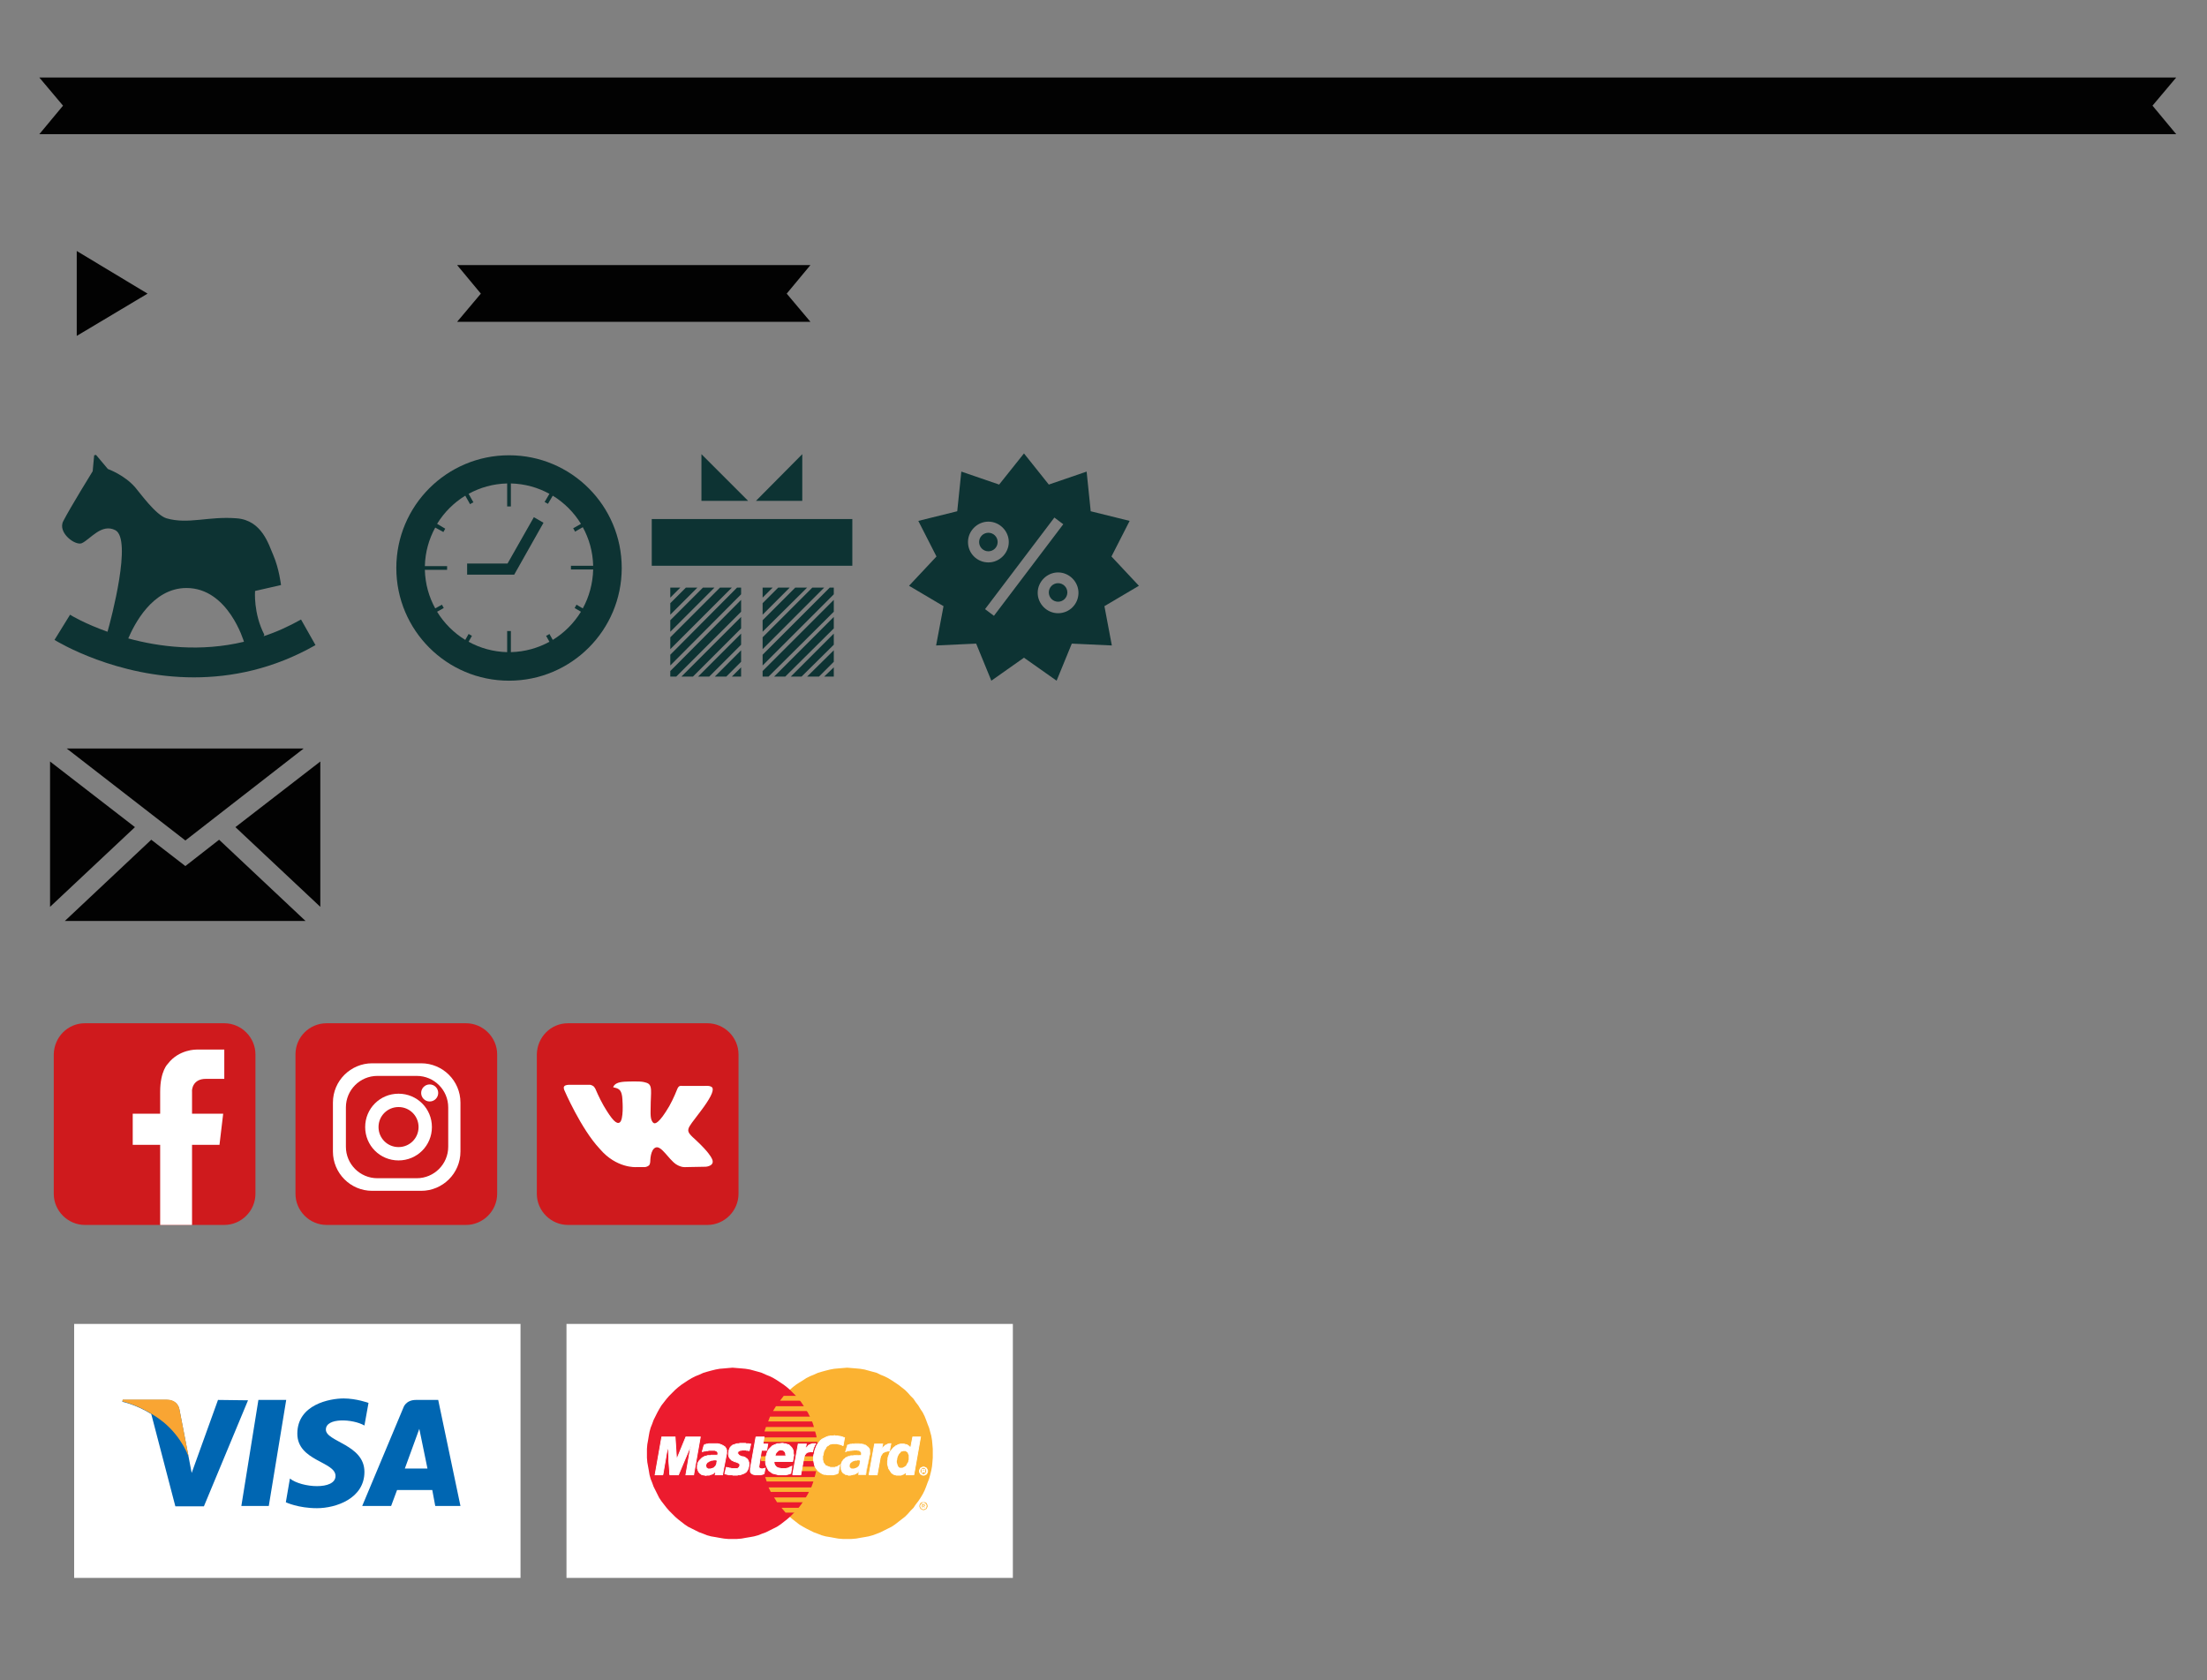 <?xml version="1.0" encoding="utf-8"?>
<!-- Generator: Adobe Illustrator 22.0.0, SVG Export Plug-In . SVG Version: 6.00 Build 0)  -->
<svg version="1.1" id="Layer_1" xmlns="http://www.w3.org/2000/svg" xmlns:xlink="http://www.w3.org/1999/xlink" x="0px" y="0px"
	 viewBox="0 0 595.3 453.2" style="enable-background:new 0 0 595.3 453.2;" xml:space="preserve">
<rect x="0" y="0" width="595.3" height="453.2" fill="#808080" stroke="none"/>
<style type="text/css">
	.st0{fill:#0D3333;}
	.st1{fill:#020202;}
	.st2{fill:#CF1A1D;}
	.st3{fill:#FFFFFF;}
	.st4{fill:#FBB231;}
	.st5{fill:#EC1B2E;}
	.st6{fill:none;stroke:#FFFFFF;stroke-width:0.216;stroke-miterlimit:2.613;}
	.st7{fill:#0066B2;}
	.st8{fill:#F9A533;}
</style>
<g>
	<rect x="175.8" y="140" class="st0" width="54.1" height="12.6"/>
	<g>
		<polygon class="st0" points="201.8,135.1 189.2,135.1 189.2,122.5 		"/>
		<polygon class="st0" points="203.9,135.1 216.4,135.1 216.4,122.5 		"/>
	</g>
	<g>
		<g>
			<polygon class="st0" points="199.9,160.3 199.9,158.5 198.8,158.5 180.8,176.6 180.8,179.5 			"/>
			<polygon class="st0" points="197.4,158.5 194.2,158.5 180.8,171.9 180.8,175.1 			"/>
			<polygon class="st0" points="199.9,161.8 180.8,181 180.8,182.5 182.4,182.5 199.9,165 			"/>
			<polygon class="st0" points="192.7,158.5 189.6,158.5 180.8,167.3 180.8,170.4 			"/>
			<polygon class="st0" points="180.8,162.7 180.8,165.8 188.1,158.5 185,158.5 			"/>
			<polygon class="st0" points="199.9,169.5 199.9,166.4 183.8,182.5 186.9,182.5 			"/>
			<polygon class="st0" points="199.9,173.9 199.9,170.9 188.3,182.5 191.3,182.5 			"/>
			<polygon class="st0" points="183.5,158.5 180.8,158.5 180.8,161.2 			"/>
			<polygon class="st0" points="197.4,182.5 199.9,182.5 199.9,180 			"/>
			<polygon class="st0" points="199.9,178.5 199.9,175.4 192.8,182.5 195.9,182.5 			"/>
		</g>
		<g>
			<polygon class="st0" points="224.9,160.3 224.9,158.5 223.8,158.5 205.7,176.6 205.7,179.5 			"/>
			<polygon class="st0" points="222.3,158.5 219.1,158.5 205.7,171.9 205.7,175.1 			"/>
			<polygon class="st0" points="224.9,161.8 205.7,181 205.7,182.5 207.3,182.5 224.9,165 			"/>
			<polygon class="st0" points="217.7,158.5 214.5,158.5 205.7,167.3 205.7,170.4 			"/>
			<polygon class="st0" points="205.7,162.7 205.7,165.8 213,158.5 209.9,158.5 			"/>
			<polygon class="st0" points="224.9,169.5 224.9,166.4 208.8,182.5 211.8,182.5 			"/>
			<polygon class="st0" points="224.9,173.9 224.9,170.9 213.3,182.5 216.2,182.5 			"/>
			<polygon class="st0" points="208.4,158.5 205.7,158.5 205.7,161.2 			"/>
			<polygon class="st0" points="222.3,182.5 224.9,182.5 224.9,180 			"/>
			<polygon class="st0" points="224.9,178.5 224.9,175.4 217.7,182.5 220.9,182.5 			"/>
		</g>
	</g>
</g>
<g>
	<path class="st0" d="M137.3,122.8c-16.8,0-30.4,13.6-30.4,30.4s13.6,30.4,30.4,30.4s30.4-13.6,30.4-30.4S154.1,122.8,137.3,122.8z
		 M159.9,153.2L159.9,153.2L159.9,153.2C159.9,153.1,159.9,153.2,159.9,153.2z M137.3,130.5L137.3,130.5L137.3,130.5L137.3,130.5z
		 M137.3,175.8L137.3,175.8L137.3,175.8L137.3,175.8z M157.2,164.1l-1.7-1c-0.2,0.3-0.3,0.6-0.5,0.9l1.7,1c-1.9,3.1-4.5,5.7-7.6,7.6
		l-0.9-1.6c-0.3,0.2-0.6,0.4-0.9,0.5l0.9,1.6c-3.1,1.7-6.6,2.7-10.4,2.8v-5.7c-0.2,0-0.3,0-0.5,0s-0.3,0-0.5,0v5.7
		c-3.8-0.1-7.3-1.1-10.4-2.8l0.9-1.6c-0.3-0.2-0.6-0.3-0.9-0.5l-0.9,1.6c-3.1-1.9-5.7-4.5-7.6-7.6l1.8-1c-0.2-0.3-0.3-0.6-0.5-0.9
		l-1.8,1c-1.7-3.1-2.7-6.6-2.8-10.4h6c0-0.1,0-0.2,0-0.3c0-0.3,0-0.5,0-0.7h-6c0.1-3.8,1.1-7.3,2.8-10.4l2.2,1.2
		c0.2-0.3,0.3-0.6,0.5-0.9l-2.2-1.3c1.9-3.1,4.5-5.7,7.6-7.6l1.3,2.3c0.3-0.2,0.6-0.4,0.9-0.5l-1.3-2.3c3.1-1.7,6.6-2.7,10.4-2.8
		v6.2c0.2,0,0.3,0,0.5,0s0.3,0,0.5,0v-6.2c3.8,0.1,7.3,1.1,10.4,2.8l-1.3,2.2c0.3,0.2,0.6,0.3,0.9,0.5l1.3-2.2
		c3.1,1.9,5.7,4.5,7.6,7.6l-2.1,1.2c0.2,0.3,0.4,0.6,0.5,0.9l2.1-1.2c1.7,3.1,2.7,6.6,2.8,10.4h-6c0,0.2,0,0.5,0,0.7
		c0,0.1,0,0.2,0,0.3h6C159.9,157.4,158.9,161,157.2,164.1z"/>
	<g>
		<polygon class="st0" points="138.7,155 126,155 126,152 136.9,152 144,139.5 146.6,141 		"/>
	</g>
</g>
<g>
	<circle class="st0" cx="285.4" cy="159.8" r="2.5"/>
	<circle class="st0" cx="266.6" cy="146.2" r="2.5"/>
	<path class="st0" d="M307.2,158l-7.4-7.9l4.9-9.6l-10.5-2.6l-1.1-10.7l-10.2,3.5l-6.7-8.4l-6.7,8.4l-10.2-3.5l-1.1,10.7l-10.5,2.6
		l4.9,9.6l-7.4,7.9l9.3,5.5l-2,10.6l10.8-0.5l4.1,10l8.8-6.2l8.8,6.2l4.1-10l10.8,0.5l-2-10.6L307.2,158z M261.1,146.2
		c0-3,2.5-5.5,5.5-5.5s5.5,2.5,5.5,5.5s-2.5,5.5-5.5,5.5S261.1,149.3,261.1,146.2z M268.1,166.1l-2.4-1.8l18.7-24.7l2.4,1.8
		L268.1,166.1z M285.4,165.4c-3,0-5.5-2.5-5.5-5.5s2.5-5.5,5.5-5.5s5.5,2.5,5.5,5.5S288.5,165.4,285.4,165.4z"/>
</g>
<path class="st0" d="M81.2,167.1c-3.4,1.9-6.7,3.4-10.1,4.5l0.2-0.4c-3-5.8-2.5-11.8-2.5-11.8l7-1.6c0,0-0.5-4.4-2.1-8.1
	c-1.2-2.7-3-9.4-9.9-9.9c-7.6-0.6-13,1.7-18.9,0c-2.9-0.9-7.1-6.8-8.4-8.3c-2.9-3.4-7.4-5-7.4-5l-3.2-3.8l-0.5,0.1l-0.4,4.3
	c0,0-6,9.7-7.9,13.4c-1.7,3.1,3.2,6.8,5,6c2.3-1.1,5.3-5.4,9-3.5c4.6,2.4-1.1,23.9-2.1,27.4c-6.2-2.2-10-4.5-10.1-4.6l-2.1,3.4
	l-2.1,3.4c1,0.6,16.7,10.1,37.6,10.1c10.1,0,21.4-2.2,32.8-8.7L81.2,167.1z M34.6,172.2c1.5-3.5,6.4-13.6,15.7-13.6
	c11.3,0,15.5,14.5,15.5,14.5l0,0C54.1,175.9,43,174.5,34.6,172.2z"/>
<polygon class="st1" points="20.7,67.7 39.8,79.2 20.7,90.6 "/>
<g>
	<polygon class="st1" points="82.4,248.4 59.1,226.5 50,233.6 40.8,226.5 17.5,248.4 	"/>
	<polygon class="st1" points="81.9,201.9 18,201.9 50,226.7 	"/>
	<polygon class="st1" points="86.4,244.6 86.4,205.4 63.5,223.1 	"/>
	<polygon class="st1" points="13.5,244.6 36.4,223.1 13.5,205.4 	"/>
</g>
<polygon class="st1" points="218.6,71.5 186.8,71.5 155.1,71.5 123.3,71.5 129.7,79.2 123.3,86.8 155.1,86.8 186.8,86.8 218.6,86.8 
	212.2,79.2 "/>
<polygon class="st1" points="587,20.9 537.6,20.9 523.5,20.9 74.1,20.9 10.6,20.9 17,28.5 10.6,36.2 74.1,36.2 523.5,36.2 
	537.6,36.2 587,36.2 580.6,28.5 "/>
<path class="st2" d="M153.2,276h37.6c4.6,0,8.4,3.8,8.4,8.4V322c0,4.6-3.8,8.4-8.4,8.4h-37.6c-4.6,0-8.4-3.8-8.4-8.4v-37.6
	C144.9,279.7,148.6,276,153.2,276"/>
<path class="st2" d="M88.1,276h37.6c4.6,0,8.4,3.8,8.4,8.4V322c0,4.6-3.8,8.4-8.4,8.4H88.1c-4.6,0-8.4-3.8-8.4-8.4v-37.6
	C79.7,279.7,83.5,276,88.1,276"/>
<path class="st2" d="M22.9,276h37.6c4.6,0,8.4,3.8,8.4,8.4V322c0,4.6-3.8,8.4-8.4,8.4H22.9c-4.6,0-8.4-3.8-8.4-8.4v-37.6
	C14.6,279.7,18.3,276,22.9,276"/>
<path class="st3" d="M171.6,314.8h2.4c0,0,0.7-0.1,1.1-0.5c0.3-0.4,0.3-1.1,0.3-1.1s0-3.2,1.5-3.7s3.4,3.1,5.4,4.5
	c1.5,1,2.7,0.8,2.7,0.8l5.4-0.1c0,0,2.8-0.2,1.5-2.4c-0.1-0.2-0.8-1.6-4-4.6c-3.4-3.1-2.9-2.6,1.1-8c2.5-3.3,3.5-5.3,3.2-6.2
	c-0.3-0.8-2.1-0.6-2.1-0.6H184c0,0-0.4-0.1-0.8,0.1c-0.3,0.2-0.5,0.7-0.5,0.7s-1,2.6-2.2,4.7c-2.7,4.6-3.8,4.8-4.2,4.5
	c-1-0.7-0.8-2.7-0.8-4.1c0-4.4,0.7-6.3-1.3-6.8c-0.7-0.2-1.1-0.3-2.8-0.3c-2.2,0-4,0-5,0.5c-0.7,0.3-1.2,1.1-0.9,1.1
	c0.4,0.1,1.3,0.2,1.8,0.9c0.6,0.8,0.6,2.7,0.6,2.7s0.4,5.2-0.8,5.9c-0.8,0.4-1.9-0.5-4.3-4.6c-1.2-2.1-2.2-4.5-2.2-4.5
	s-0.2-0.4-0.5-0.7c-0.4-0.3-0.9-0.4-0.9-0.4h-5.8c0,0-0.9,0-1.2,0.4c-0.3,0.3,0,1,0,1s4.5,10.5,9.6,15.9
	C166.3,315.2,171.6,314.8,171.6,314.8"/>
<g>
	<path class="st3" d="M113.6,286.8h-13.2c-5.8,0-10.6,4.7-10.6,10.6v13.2c0,5.8,4.7,10.6,10.6,10.6h13.2c5.8,0,10.6-4.7,10.6-10.6
		v-13.2C124.2,291.5,119.4,286.8,113.6,286.8z M120.9,309.3c0,4.7-3.8,8.5-8.5,8.5h-10.6c-4.7,0-8.5-3.8-8.5-8.5v-10.6
		c0-4.7,3.8-8.5,8.5-8.5h10.6c4.7,0,8.5,3.8,8.5,8.5V309.3z"/>
	<path class="st3" d="M107.5,295c-5,0-9,4-9,9s4,9,9,9s9-4,9-9S112.5,295,107.5,295z M107.5,309.4c-3,0-5.4-2.4-5.4-5.4
		s2.4-5.4,5.4-5.4s5.4,2.4,5.4,5.4S110.5,309.4,107.5,309.4z"/>
	<circle class="st3" cx="115.9" cy="294.8" r="2.3"/>
</g>
<path class="st3" d="M55.5,291h5v-7.9h-6.2l0,0H53c0,0-4.7-0.1-7.7,3.8c0,0-2.1,1.9-2.1,7.6l0,0v5.9h-7.4v8.4h7.4v21.6h8.6v-21.6
	h7.4l1-8.4h-8.4v-5.9l0,0C51.7,293.9,52,291,55.5,291z"/>
<g>
	<rect x="152.8" y="357.1" class="st3" width="120.4" height="68.5"/>
	<g>
		<polygon class="st4" points="228.5,415.1 229.7,415.1 230.9,415 232,414.8 233.2,414.6 234.3,414.4 235.4,414.1 236.5,413.7 
			237.5,413.3 238.5,412.8 239.5,412.3 240.5,411.8 241.4,411.2 242.3,410.5 243.2,409.8 244.1,409.1 244.9,408.3 245.6,407.5 
			246.4,406.7 247,405.8 247.7,404.9 248.3,404 248.9,403 249.4,402 249.8,401 250.2,399.9 250.6,398.9 250.9,397.8 251.2,396.6 
			251.4,395.5 251.5,394.4 251.6,393.2 251.6,392 251.6,390.8 251.5,389.6 251.4,388.5 251.2,387.3 250.9,386.2 250.6,385.1 
			250.2,384.1 249.8,383 249.4,382 248.9,381 248.3,380.1 247.7,379.1 247,378.2 246.4,377.3 245.6,376.5 244.9,375.7 244.1,374.9 
			243.2,374.2 242.3,373.5 241.4,372.9 240.5,372.3 239.5,371.7 238.5,371.2 237.5,370.8 236.5,370.3 235.4,370 234.3,369.7 
			233.2,369.4 232,369.2 230.9,369.1 229.7,369 228.5,368.9 227.3,369 226.1,369.1 225,369.2 223.9,369.4 222.7,369.7 221.6,370 
			220.6,370.3 219.5,370.8 218.5,371.2 217.5,371.7 216.6,372.3 215.6,372.9 214.7,373.5 213.8,374.2 213,374.9 212.2,375.7 
			211.4,376.5 210.7,377.3 210,378.2 209.4,379.1 208.8,380.1 208.2,381 207.7,382 207.3,383 206.9,384.1 206.5,385.1 206.2,386.2 
			205.9,387.3 205.7,388.5 205.6,389.6 205.5,390.8 205.5,392 205.5,393.2 205.6,394.4 205.7,395.5 205.9,396.6 206.2,397.8 
			206.5,398.9 206.9,399.9 207.3,401 207.7,402 208.2,403 208.8,404 209.4,404.9 210,405.8 210.7,406.7 211.4,407.5 212.2,408.3 
			213,409.1 213.8,409.8 214.7,410.5 215.6,411.2 216.6,411.8 217.5,412.3 218.5,412.8 219.5,413.3 220.6,413.7 221.6,414.1 
			222.7,414.4 223.9,414.6 225,414.8 226.1,415 227.3,415.1 228.5,415.1 		"/>
		<polygon class="st5" points="197.6,415.1 198.8,415.1 200,415 201.1,414.8 202.3,414.6 203.4,414.4 204.5,414.1 205.5,413.7 
			206.6,413.3 207.6,412.8 208.6,412.3 209.6,411.8 210.5,411.2 211.4,410.5 212.3,409.8 213.1,409.1 213.9,408.3 214.7,407.5 
			215.4,406.7 216.1,405.8 216.7,404.9 217.3,404 217.9,403 218.4,402 218.9,401 219.3,399.9 219.6,398.9 219.9,397.8 220.2,396.6 
			220.4,395.5 220.5,394.4 220.6,393.2 220.7,392 220.6,390.8 220.5,389.6 220.4,388.5 220.2,387.3 219.9,386.2 219.6,385.1 
			219.3,384.1 218.9,383 218.4,382 217.9,381 217.3,380.1 216.7,379.1 216.1,378.2 215.4,377.3 214.7,376.5 213.9,375.7 
			213.1,374.9 212.3,374.2 211.4,373.5 210.5,372.9 209.6,372.3 208.6,371.7 207.6,371.2 206.6,370.8 205.5,370.3 204.5,370 
			203.4,369.7 202.3,369.4 201.1,369.2 200,369.1 198.8,369 197.6,368.9 196.4,369 195.3,369.1 194.1,369.2 193,369.4 191.8,369.7 
			190.7,370 189.7,370.3 188.6,370.8 187.6,371.2 186.6,371.7 185.6,372.3 184.7,372.9 183.8,373.5 182.9,374.2 182.1,374.9 
			181.3,375.7 180.5,376.5 179.8,377.3 179.1,378.2 178.4,379.1 177.8,380.1 177.3,381 176.8,382 176.3,383 175.9,384.1 
			175.5,385.1 175.2,386.2 175,387.3 174.8,388.5 174.6,389.6 174.5,390.8 174.5,392 174.5,393.2 174.6,394.4 174.8,395.5 
			175,396.6 175.2,397.8 175.5,398.9 175.9,399.9 176.3,401 176.8,402 177.3,403 177.8,404 178.4,404.9 179.1,405.8 179.8,406.7 
			180.5,407.5 181.3,408.3 182.1,409.1 182.9,409.8 183.8,410.5 184.7,411.2 185.6,411.8 186.6,412.3 187.6,412.8 188.6,413.3 
			189.7,413.7 190.7,414.1 191.8,414.4 193,414.6 194.1,414.8 195.3,415 196.4,415.1 197.6,415.1 		"/>
		<polygon class="st4" points="210.4,377.8 222.6,377.8 222.6,376.5 211.4,376.5 210.4,377.8 		"/>
		<polygon class="st4" points="208.5,380.6 222.6,380.6 222.6,379.3 209.3,379.3 208.5,380.6 		"/>
		<polygon class="st4" points="207.2,383.4 222.6,383.4 222.6,382.1 207.7,382.1 207.2,383.4 		"/>
		<polygon class="st4" points="206.2,386.1 222.6,386.1 222.6,384.9 206.6,384.9 206.2,386.1 		"/>
		<polygon class="st4" points="206.8,399.6 222.7,399.6 222.7,398.4 206.4,398.4 206.8,399.6 		"/>
		<polygon class="st4" points="207.9,402.4 222.7,402.4 222.7,401.2 207.3,401.2 207.9,402.4 		"/>
		<polygon class="st4" points="209.6,405.2 222.7,405.2 222.7,403.9 208.8,403.9 209.6,405.2 		"/>
		<polygon class="st4" points="211.9,408 222.7,408 222.7,406.7 210.8,406.7 211.9,408 		"/>
		<polygon class="st4" points="205.7,388.9 222.6,388.9 222.6,387.7 205.9,387.7 205.7,388.9 		"/>
		<polygon class="st4" points="216,396.8 222.5,396.8 222.5,395.6 216.2,395.6 216,396.8 		"/>
		<polygon class="st4" points="216.5,394.1 222.5,394.1 222.5,392.8 216.7,392.8 216.5,394.1 		"/>
		<polygon class="st4" points="205.2,392.8 206.9,392.8 206.9,394.1 205.3,394.1 205.2,392.8 		"/>
		<polygon class="st3" points="202.1,391.3 202,391.3 201.9,391.3 201.8,391.2 201.7,391.2 201.6,391.2 201.5,391.2 201.4,391.2 
			201.3,391.2 201.2,391.1 201,391.1 200.9,391.1 200.7,391.1 200.6,391.1 200.4,391.1 200.2,391.1 200,391.2 199.8,391.2 
			199.7,391.2 199.5,391.3 199.4,391.3 199.3,391.4 199.2,391.4 199.1,391.5 199.1,391.6 199,391.7 199,391.7 199,391.8 199,391.9 
			199,392 199,392.1 199.1,392.2 199.2,392.3 199.3,392.5 199.5,392.6 199.7,392.7 199.9,392.8 200.2,392.9 200.5,392.9 200.7,393 
			201,393.1 201.2,393.3 201.4,393.4 201.6,393.6 201.8,393.9 201.9,394.2 202,394.5 202,394.9 202,395.4 201.9,395.8 201.8,396.1 
			201.7,396.4 201.5,396.7 201.4,396.9 201.2,397.1 200.9,397.3 200.7,397.4 200.5,397.5 200.2,397.6 199.9,397.7 199.7,397.8 
			199.4,397.8 199.1,397.8 198.9,397.9 198.6,397.9 198.3,397.9 198,397.9 197.7,397.9 197.5,397.8 197.2,397.8 197,397.8 
			196.8,397.8 196.7,397.8 196.5,397.8 196.3,397.7 196.2,397.7 196.1,397.7 195.9,397.6 195.8,397.6 195.7,397.6 195.5,397.5 
			195.9,395.8 196,395.8 196.1,395.8 196.2,395.9 196.3,395.9 196.4,395.9 196.6,395.9 196.8,396 197,396 197.1,396 197.3,396.1 
			197.6,396.1 197.8,396.1 198,396.1 198.2,396.1 198.5,396.1 198.7,396.1 198.9,396.1 199.1,396 199.2,395.9 199.3,395.8 
			199.4,395.7 199.5,395.6 199.5,395.5 199.5,395.4 199.6,395.1 199.5,394.9 199.4,394.8 199.2,394.6 198.9,394.5 198.7,394.4 
			198.4,394.3 198,394.2 197.7,394 197.4,393.9 197.2,393.7 196.9,393.4 196.7,393.1 196.6,392.8 196.5,392.4 196.5,391.9 
			196.6,391.6 196.6,391.3 196.7,391 196.8,390.8 196.9,390.5 197.1,390.3 197.2,390.1 197.4,390 197.6,389.8 197.9,389.7 
			198.2,389.6 198.5,389.5 198.8,389.4 199.2,389.4 199.6,389.3 200.1,389.3 200.4,389.3 200.6,389.3 200.9,389.3 201.1,389.3 
			201.3,389.4 201.5,389.4 201.6,389.4 201.8,389.4 201.9,389.4 202,389.4 202.1,389.5 202.2,389.5 202.3,389.5 202.4,389.5 
			202.4,389.5 202.5,389.5 202.1,391.3 		"/>
		<polyline class="st6" points="202.1,391.3 202.1,391.3 202,391.3 201.9,391.3 201.8,391.2 201.7,391.2 201.6,391.2 201.5,391.2 
			201.4,391.2 201.3,391.2 201.2,391.1 201,391.1 200.9,391.1 200.7,391.1 200.6,391.1 200.4,391.1 200.2,391.1 200,391.2 
			200,391.2 199.8,391.2 199.7,391.2 199.5,391.3 199.4,391.3 199.3,391.4 199.2,391.4 199.1,391.5 199.1,391.6 199,391.7 
			199,391.7 199,391.8 199,391.9 199,392 199,392.1 199.1,392.2 199.2,392.3 199.2,392.3 199.3,392.5 199.5,392.6 199.7,392.7 
			199.9,392.8 200.2,392.9 200.5,392.9 200.7,393 201,393.1 201.2,393.3 201.4,393.4 201.6,393.6 201.8,393.9 201.9,394.2 
			202,394.5 202,394.9 202,395.4 202,395.4 201.9,395.8 201.8,396.1 201.7,396.4 201.5,396.7 201.4,396.9 201.2,397.1 200.9,397.3 
			200.7,397.4 200.5,397.5 200.2,397.6 199.9,397.7 199.7,397.8 199.4,397.8 199.1,397.8 198.9,397.9 198.6,397.9 198.6,397.9 
			198.3,397.9 198,397.9 197.7,397.9 197.5,397.8 197.2,397.8 197,397.8 196.8,397.8 196.7,397.8 196.5,397.8 196.3,397.7 
			196.2,397.7 196.1,397.7 195.9,397.6 195.8,397.6 195.7,397.6 195.5,397.5 195.9,395.8 195.9,395.8 196,395.8 196.1,395.8 
			196.2,395.9 196.3,395.9 196.4,395.9 196.6,395.9 196.8,396 197,396 197.1,396 197.3,396.1 197.6,396.1 197.8,396.1 198,396.1 
			198.2,396.1 198.5,396.1 198.7,396.1 198.7,396.1 198.9,396.1 199.1,396 199.2,395.9 199.3,395.8 199.4,395.7 199.5,395.6 
			199.5,395.5 199.5,395.4 199.5,395.4 199.6,395.1 199.5,394.9 199.4,394.8 199.2,394.6 198.9,394.5 198.7,394.4 198.4,394.3 
			198,394.2 197.7,394 197.4,393.9 197.2,393.7 196.9,393.4 196.7,393.1 196.6,392.8 196.5,392.4 196.5,391.9 196.5,391.9 
			196.6,391.6 196.6,391.3 196.7,391 196.8,390.8 196.9,390.5 197.1,390.3 197.2,390.1 197.4,390 197.6,389.8 197.9,389.7 
			198.2,389.6 198.5,389.5 198.8,389.4 199.2,389.4 199.6,389.3 200.1,389.3 200.1,389.3 200.4,389.3 200.6,389.3 200.9,389.3 
			201.1,389.3 201.3,389.4 201.5,389.4 201.6,389.4 201.8,389.4 201.9,389.4 202,389.4 202.1,389.5 202.2,389.5 202.3,389.5 
			202.4,389.5 202.4,389.5 202.5,389.5 202.1,391.3 		"/>
		<polygon class="st3" points="203.9,387.6 206.1,387.6 205.8,389.5 207.1,389.5 206.8,391.2 205.4,391.2 204.7,395.6 204.7,395.7 
			204.7,395.8 204.8,395.9 204.9,396 205,396.1 205.2,396.1 205.4,396.2 205.5,396.2 205.7,396.2 205.9,396.1 206,396.1 
			206.1,396.1 206.2,396.1 206.3,396 206.4,396 206.4,396 206.1,397.5 206,397.5 206,397.5 205.9,397.6 205.9,397.6 205.8,397.6 
			205.8,397.6 205.7,397.7 205.6,397.7 205.5,397.7 205.5,397.7 205.4,397.7 205.3,397.8 205.2,397.8 205.1,397.8 204.9,397.8 
			204.8,397.8 204.2,397.8 203.9,397.8 203.6,397.8 203.4,397.7 203.2,397.7 203,397.6 202.8,397.5 202.7,397.4 202.6,397.3 
			202.5,397.2 202.5,397.1 202.4,397 202.4,396.8 202.4,396.6 202.4,396.5 202.4,396.3 202.4,396.1 203.9,387.6 		"/>
		<polyline class="st6" points="203.9,387.6 206.1,387.6 205.8,389.5 207.1,389.5 206.8,391.2 205.4,391.2 204.7,395.6 204.7,395.6 
			204.7,395.7 204.7,395.8 204.8,395.9 204.9,396 205,396.1 205.2,396.1 205.4,396.2 205.5,396.2 205.5,396.2 205.7,396.2 
			205.9,396.1 206,396.1 206.1,396.1 206.2,396.1 206.3,396 206.4,396 206.4,396 206.1,397.5 206.1,397.5 206,397.5 206,397.5 
			205.9,397.6 205.9,397.6 205.8,397.6 205.8,397.6 205.7,397.7 205.6,397.7 205.5,397.7 205.5,397.7 205.4,397.7 205.3,397.8 
			205.2,397.8 205.1,397.8 204.9,397.8 204.8,397.8 204.2,397.8 204.2,397.8 203.9,397.8 203.6,397.8 203.4,397.7 203.2,397.7 
			203,397.6 202.8,397.5 202.7,397.4 202.6,397.3 202.5,397.2 202.5,397.1 202.4,397 202.4,396.8 202.4,396.6 202.4,396.5 
			202.4,396.3 202.4,396.1 203.9,387.6 		"/>
		<polygon class="st3" points="208.8,394.2 208.8,394.3 208.8,394.5 208.8,394.6 208.8,394.7 208.9,394.9 208.9,395 209,395.2 
			209.1,395.3 209.2,395.4 209.3,395.6 209.5,395.7 209.6,395.8 209.7,395.9 209.9,395.9 210.1,396 210.2,396 210.4,396 
			210.6,396.1 210.8,396.1 211,396.1 211.2,396.1 211.4,396.1 211.6,396.1 211.8,396.1 212,396.1 212.3,396 212.5,396 212.7,395.9 
			212.9,395.8 213.1,395.7 213.3,395.6 213.6,395.5 213.3,397.4 213.1,397.5 213,397.5 212.9,397.6 212.8,397.6 212.7,397.6 
			212.5,397.7 212.4,397.7 212.3,397.7 212.1,397.8 212,397.8 211.8,397.8 211.6,397.8 211.4,397.8 211.2,397.8 211,397.8 
			210.7,397.8 210.3,397.8 209.9,397.8 209.6,397.7 209.2,397.6 208.8,397.5 208.4,397.4 208.1,397.2 207.7,396.9 207.4,396.7 
			207.2,396.4 207,396 206.8,395.6 206.6,395.1 206.5,394.6 206.5,394 206.6,393.4 206.6,393.1 206.6,392.9 206.7,392.6 
			206.8,392.2 206.9,391.9 207,391.6 207.2,391.2 207.4,390.9 207.7,390.6 208,390.3 208.3,390 208.7,389.8 209.2,389.6 
			209.7,389.4 210.2,389.4 210.9,389.3 211.2,389.3 211.5,389.4 211.8,389.4 212.1,389.5 212.4,389.6 212.8,389.7 213,389.9 
			213.3,390.2 213.5,390.4 213.7,390.7 213.9,391.1 214,391.5 214,392 214.1,392.5 214,393.1 213.9,393.7 213.8,394.2 208.2,394.2 
			208.5,392.7 211.9,392.7 212,392.5 211.9,392.3 211.9,392.1 211.9,392 211.8,391.8 211.8,391.7 211.7,391.6 211.6,391.5 
			211.5,391.4 211.4,391.3 211.3,391.2 211.2,391.2 211.1,391.1 211,391.1 210.8,391.1 210.7,391 210.5,391.1 210.4,391.1 
			210.3,391.1 210.1,391.2 210,391.2 209.9,391.3 209.8,391.4 209.7,391.5 209.6,391.6 209.5,391.7 209.4,391.8 209.3,392 
			209.2,392.1 209.2,392.2 209.1,392.4 209.1,392.6 208.8,394.2 		"/>
		<polyline class="st6" points="208.8,394.2 208.8,394.2 208.8,394.3 208.8,394.5 208.8,394.6 208.8,394.7 208.9,394.9 208.9,395 
			209,395.2 209.1,395.3 209.2,395.4 209.3,395.6 209.5,395.7 209.6,395.8 209.7,395.9 209.9,395.9 210.1,396 210.2,396 210.2,396 
			210.4,396 210.6,396.1 210.8,396.1 211,396.1 211.2,396.1 211.4,396.1 211.6,396.1 211.8,396.1 212,396.1 212.3,396 212.5,396 
			212.7,395.9 212.9,395.8 213.1,395.7 213.3,395.6 213.6,395.5 213.3,397.4 213.3,397.4 213.1,397.5 213,397.5 212.9,397.6 
			212.8,397.6 212.7,397.6 212.5,397.7 212.4,397.7 212.3,397.7 212.1,397.8 212,397.8 211.8,397.8 211.6,397.8 211.4,397.8 
			211.2,397.8 211,397.8 210.7,397.8 210.7,397.8 210.3,397.8 209.9,397.8 209.6,397.7 209.2,397.6 208.8,397.5 208.4,397.4 
			208.1,397.2 207.7,396.9 207.4,396.7 207.2,396.4 207,396 206.8,395.6 206.6,395.1 206.5,394.6 206.5,394 206.6,393.4 
			206.6,393.4 206.6,393.1 206.6,392.9 206.7,392.6 206.8,392.2 206.9,391.9 207,391.6 207.2,391.2 207.4,390.9 207.7,390.6 
			208,390.3 208.3,390 208.7,389.8 209.2,389.6 209.7,389.4 210.2,389.4 210.9,389.3 210.9,389.3 211.2,389.3 211.5,389.4 
			211.8,389.4 212.1,389.5 212.4,389.6 212.8,389.7 213,389.9 213.3,390.2 213.5,390.4 213.7,390.7 213.9,391.1 214,391.5 214,392 
			214.1,392.5 214,393.1 213.9,393.7 213.8,394.2 208.2,394.2 208.5,392.7 211.9,392.7 211.9,392.7 212,392.5 211.9,392.3 
			211.9,392.1 211.9,392 211.8,391.8 211.8,391.7 211.7,391.6 211.6,391.5 211.5,391.4 211.4,391.3 211.3,391.2 211.2,391.2 
			211.1,391.1 211,391.1 210.8,391.1 210.7,391 210.7,391 210.5,391.1 210.4,391.1 210.3,391.1 210.1,391.2 210,391.2 209.9,391.3 
			209.8,391.4 209.7,391.5 209.6,391.6 209.5,391.7 209.4,391.8 209.3,392 209.2,392.1 209.2,392.2 209.1,392.4 209.1,392.6 
			208.8,394.2 		"/>
		<polygon class="st3" points="227.4,390 227.3,389.9 227.2,389.8 227.1,389.8 226.9,389.7 226.8,389.7 226.7,389.6 226.6,389.6 
			226.4,389.6 226.3,389.5 226.1,389.5 226,389.5 225.8,389.4 225.6,389.4 225.4,389.4 225.3,389.4 225.1,389.4 224.9,389.4 
			224.7,389.4 224.5,389.4 224.2,389.5 224,389.5 223.8,389.6 223.6,389.7 223.4,389.9 223.2,390 222.9,390.2 222.8,390.5 
			222.6,390.8 222.4,391.1 222.2,391.5 222.1,392 222,392.5 221.9,392.7 221.9,393 221.9,393.3 221.9,393.5 221.9,393.8 222,394.1 
			222,394.3 222.1,394.5 222.2,394.7 222.4,394.9 222.5,395.1 222.7,395.3 222.9,395.4 223.2,395.5 223.4,395.6 223.7,395.7 
			223.8,395.7 223.9,395.8 224.1,395.8 224.2,395.8 224.4,395.8 224.6,395.8 224.8,395.8 225,395.8 225.2,395.8 225.4,395.7 
			225.6,395.7 225.8,395.6 226,395.5 226.1,395.4 226.3,395.3 226.5,395.2 226.1,397.2 226.1,397.3 226,397.3 226,397.4 
			225.9,397.4 225.8,397.5 225.7,397.5 225.6,397.6 225.4,397.6 225.3,397.7 225.1,397.7 224.8,397.8 224.5,397.8 224.2,397.8 
			223.9,397.8 223.5,397.8 223.1,397.8 222.7,397.7 222.3,397.7 222,397.6 221.6,397.4 221.3,397.2 221,397 220.6,396.7 
			220.4,396.4 220.1,396 219.9,395.7 219.7,395.2 219.6,394.7 219.5,394.2 219.4,393.7 219.4,393.1 219.5,392.4 219.6,392.1 
			219.7,391.8 219.7,391.5 219.8,391.2 219.9,390.9 220,390.6 220.1,390.4 220.2,390.1 220.3,389.9 220.4,389.7 220.6,389.5 
			220.7,389.3 220.9,389.1 221,388.9 221.2,388.7 221.3,388.5 221.5,388.4 221.7,388.2 221.9,388.1 222.1,388 222.3,387.9 
			222.5,387.8 222.7,387.7 222.9,387.6 223.2,387.5 223.4,387.4 223.7,387.4 223.9,387.3 224.2,387.3 224.5,387.3 224.8,387.3 
			225.1,387.2 225.3,387.3 225.5,387.3 225.8,387.3 226,387.3 226.2,387.4 226.4,387.4 226.6,387.4 226.8,387.5 227,387.5 
			227.2,387.6 227.3,387.6 227.4,387.7 227.6,387.7 227.6,387.7 227.7,387.8 227.8,387.8 227.4,390 		"/>
		<polyline class="st6" points="227.4,390 227.4,390 227.3,389.9 227.2,389.8 227.1,389.8 226.9,389.7 226.8,389.7 226.7,389.6 
			226.6,389.6 226.4,389.6 226.3,389.5 226.1,389.5 226,389.5 225.8,389.4 225.6,389.4 225.4,389.4 225.3,389.4 225.1,389.4 
			225.1,389.4 224.9,389.4 224.7,389.4 224.5,389.4 224.2,389.5 224,389.5 223.8,389.6 223.6,389.7 223.4,389.9 223.2,390 
			222.9,390.2 222.8,390.5 222.6,390.8 222.4,391.1 222.2,391.5 222.1,392 222,392.5 222,392.5 221.9,392.7 221.9,393 221.9,393.3 
			221.9,393.5 221.9,393.8 222,394.1 222,394.3 222.1,394.5 222.2,394.7 222.4,394.9 222.5,395.1 222.7,395.3 222.9,395.4 
			223.2,395.5 223.4,395.6 223.7,395.7 223.7,395.7 223.8,395.7 223.9,395.8 224.1,395.8 224.2,395.8 224.4,395.8 224.6,395.8 
			224.8,395.8 225,395.8 225.2,395.8 225.4,395.7 225.6,395.7 225.8,395.6 226,395.5 226.1,395.4 226.3,395.3 226.5,395.2 
			226.1,397.2 226.1,397.2 226.1,397.3 226,397.3 226,397.4 225.9,397.4 225.8,397.5 225.7,397.5 225.6,397.6 225.4,397.6 
			225.3,397.7 225.1,397.7 224.8,397.8 224.5,397.8 224.2,397.8 223.9,397.8 223.5,397.8 223.1,397.8 223.1,397.8 222.7,397.7 
			222.3,397.7 222,397.6 221.6,397.4 221.3,397.2 221,397 220.6,396.7 220.4,396.4 220.1,396 219.9,395.7 219.7,395.2 219.6,394.7 
			219.5,394.2 219.4,393.7 219.4,393.1 219.5,392.4 219.5,392.4 219.6,392.1 219.7,391.8 219.7,391.5 219.8,391.2 219.9,390.9 
			220,390.6 220.1,390.4 220.2,390.1 220.3,389.9 220.4,389.7 220.6,389.5 220.7,389.3 220.9,389.1 221,388.9 221.2,388.7 
			221.3,388.5 221.5,388.4 221.7,388.2 221.9,388.1 222.1,388 222.3,387.9 222.5,387.8 222.7,387.7 222.9,387.6 223.2,387.5 
			223.4,387.4 223.7,387.4 223.9,387.3 224.2,387.3 224.5,387.3 224.8,387.3 225.1,387.2 225.1,387.2 225.3,387.3 225.5,387.3 
			225.8,387.3 226,387.3 226.2,387.4 226.4,387.4 226.6,387.4 226.8,387.5 227,387.5 227.2,387.6 227.3,387.6 227.4,387.7 
			227.6,387.7 227.6,387.7 227.7,387.8 227.8,387.8 227.4,390 		"/>
		<polygon class="st3" points="246.5,397.8 244.4,397.8 244.5,397 244.5,396.9 244.4,397 244.3,397.2 244.2,397.3 244,397.4 
			243.9,397.5 243.7,397.6 243.6,397.7 243.4,397.7 243.3,397.8 243.2,397.8 243,397.9 242.8,397.9 242.7,397.9 242.5,397.9 
			242.4,397.9 242.2,397.9 241.8,397.9 241.5,397.8 241.1,397.7 240.8,397.5 240.5,397.3 240.3,397 240.1,396.7 239.9,396.4 
			239.7,396.1 239.6,395.7 239.5,395.3 239.4,394.9 239.4,394.5 239.4,394.1 239.5,393.7 239.5,393.3 239.6,392.9 239.8,392.4 
			239.9,392 240.1,391.6 240.3,391.3 240.6,391 240.8,390.7 241.1,390.4 241.4,390.2 241.6,390 241.9,389.9 242.2,389.7 
			242.5,389.6 242.9,389.5 243.2,389.5 243.5,389.5 243.7,389.5 243.9,389.5 244.1,389.6 244.3,389.6 244.5,389.7 244.7,389.7 
			244.8,389.8 244.9,389.9 245.1,390 245.2,390.1 245.3,390.2 245.4,390.3 245.5,390.4 245.5,390.5 245.6,390.6 245.6,390.7 
			245.6,390.7 246.2,387.6 248.3,387.6 246.5,397.8 		"/>
		<polyline class="st6" points="246.5,397.8 244.4,397.8 244.5,397 244.5,396.9 244.5,396.9 244.4,397 244.3,397.2 244.2,397.3 
			244,397.4 243.9,397.5 243.7,397.6 243.6,397.7 243.4,397.7 243.3,397.8 243.2,397.8 243,397.9 242.8,397.9 242.7,397.9 
			242.5,397.9 242.4,397.9 242.2,397.9 242.2,397.9 241.8,397.9 241.5,397.8 241.1,397.7 240.8,397.5 240.5,397.3 240.3,397 
			240.1,396.7 239.9,396.4 239.7,396.1 239.6,395.7 239.5,395.3 239.4,394.9 239.4,394.5 239.4,394.1 239.5,393.7 239.5,393.3 
			239.5,393.3 239.6,392.9 239.8,392.4 239.9,392 240.1,391.6 240.3,391.3 240.6,391 240.8,390.7 241.1,390.4 241.4,390.2 
			241.6,390 241.9,389.9 242.2,389.7 242.5,389.6 242.9,389.5 243.2,389.5 243.5,389.5 243.5,389.5 243.7,389.5 243.9,389.5 
			244.1,389.6 244.3,389.6 244.5,389.7 244.7,389.7 244.8,389.8 244.9,389.9 245.1,390 245.2,390.1 245.3,390.2 245.4,390.3 
			245.5,390.4 245.5,390.5 245.6,390.6 245.6,390.7 245.6,390.7 246.2,387.6 248.3,387.6 246.5,397.8 		"/>
		<polygon class="st4" points="243,395.9 243.2,395.9 243.4,395.9 243.6,395.8 243.8,395.7 244,395.6 244.1,395.5 244.3,395.4 
			244.4,395.3 244.5,395.1 244.6,394.9 244.7,394.7 244.8,394.6 244.9,394.4 245,394.2 245,394 245.1,393.7 245.1,393.5 
			245.1,393.3 245.1,393.1 245.1,392.9 245.1,392.7 245.1,392.5 245,392.3 244.9,392.1 244.9,392 244.8,391.8 244.7,391.7 
			244.5,391.6 244.4,391.5 244.3,391.4 244.1,391.4 244,391.4 243.7,391.4 243.6,391.4 243.4,391.5 243.2,391.5 243,391.6 
			242.9,391.8 242.8,391.9 242.6,392.1 242.5,392.2 242.4,392.4 242.3,392.6 242.2,392.8 242.1,393 242.1,393.2 242,393.4 
			242,393.7 241.9,394 241.9,394.4 242,394.8 242.1,395.1 242.2,395.4 242.4,395.7 242.7,395.9 243,395.9 		"/>
		<polygon class="st3" points="195.2,396.1 194.9,397.8 192.9,397.8 193,397.5 193,397.2 193,397 193.1,396.9 193,397 192.8,397.1 
			192.7,397.2 192.5,397.4 192.3,397.5 192.1,397.6 191.9,397.7 191.7,397.7 191.5,397.8 191.3,397.9 191.1,397.9 190.8,397.9 
			190.6,397.9 190.4,398 190.2,397.9 189.9,397.9 189.7,397.8 189.4,397.8 189.2,397.7 189,397.5 188.8,397.4 188.7,397.3 
			188.6,397.1 188.4,397 188.4,396.8 188.3,396.6 188.2,396.5 188.2,396.3 188.1,396.1 188.1,395.9 188.1,395.8 188.1,395.6 
			188.1,395.3 188.2,395 188.2,394.7 188.3,394.5 188.5,394.2 188.6,394 188.8,393.8 189,393.6 189.2,393.4 189.4,393.2 
			189.6,393.1 189.8,393 190.1,392.8 190.3,392.8 190.6,392.7 190.9,392.6 190.9,392.6 190.9,392.6 191,392.6 191.1,392.6 
			191.2,392.6 191.3,392.6 191.4,392.6 191.5,392.6 191.7,392.6 191.8,392.5 191.9,392.5 192.1,392.5 192.2,392.5 192.3,392.5 
			192.4,392.5 192.5,392.5 192.7,392.5 192.9,392.5 193,392.5 193.2,392.5 193.3,392.5 193.4,392.5 193.5,392.5 193.5,392.5 
			193.6,392.5 193.6,392.3 193.6,392.2 193.7,392 193.6,391.9 193.6,391.7 193.5,391.6 193.3,391.4 193.2,391.3 193,391.3 
			192.8,391.2 192.6,391.2 192.4,391.2 192.2,391.2 192,391.2 191.7,391.2 191.4,391.2 191.2,391.2 190.9,391.3 190.7,391.3 
			190.5,391.3 190.2,391.4 190,391.4 189.9,391.4 189.7,391.5 189.5,391.5 189.4,391.6 189.4,391.6 189.9,389.8 190.1,389.7 
			190.2,389.6 190.4,389.6 190.6,389.5 190.8,389.5 191,389.5 191.2,389.4 191.4,389.4 191.6,389.4 191.9,389.4 192.1,389.4 
			192.3,389.4 192.6,389.4 192.8,389.4 193.1,389.4 193.4,389.4 193.6,389.4 193.8,389.5 194.1,389.5 194.3,389.6 194.6,389.7 
			194.8,389.8 195,389.9 195.3,390.1 195.5,390.2 195.6,390.4 195.8,390.6 195.9,390.9 196,391.1 196,391.4 196,391.7 196,392 
			195.2,396.1 		"/>
		<polyline class="st6" points="195.2,396.1 194.9,397.8 192.9,397.8 192.9,397.8 193,397.5 193,397.2 193,397 193.1,396.9 
			193.1,396.9 193,397 192.8,397.1 192.7,397.2 192.5,397.4 192.3,397.5 192.1,397.6 191.9,397.7 191.7,397.7 191.5,397.8 
			191.3,397.9 191.1,397.9 190.8,397.9 190.6,397.9 190.4,398 190.2,397.9 189.9,397.9 189.9,397.9 189.7,397.8 189.4,397.8 
			189.2,397.7 189,397.5 188.8,397.4 188.7,397.3 188.6,397.1 188.4,397 188.4,396.8 188.3,396.6 188.2,396.5 188.2,396.3 
			188.1,396.1 188.1,395.9 188.1,395.8 188.1,395.6 188.1,395.6 188.1,395.3 188.2,395 188.2,394.7 188.3,394.5 188.5,394.2 
			188.6,394 188.8,393.8 189,393.6 189.2,393.4 189.4,393.2 189.6,393.1 189.8,393 190.1,392.8 190.3,392.8 190.6,392.7 
			190.9,392.6 190.9,392.6 190.9,392.6 190.9,392.6 191,392.6 191.1,392.6 191.2,392.6 191.3,392.6 191.4,392.6 191.5,392.6 
			191.7,392.6 191.8,392.5 191.9,392.5 192.1,392.5 192.2,392.5 192.3,392.5 192.4,392.5 192.5,392.5 192.5,392.5 192.7,392.5 
			192.9,392.5 193,392.5 193.2,392.5 193.3,392.5 193.4,392.5 193.5,392.5 193.5,392.5 193.5,392.5 193.6,392.5 193.6,392.3 
			193.6,392.2 193.7,392 193.7,392 193.6,391.9 193.6,391.7 193.5,391.6 193.3,391.4 193.2,391.3 193,391.3 192.8,391.2 
			192.6,391.2 192.6,391.2 192.4,391.2 192.2,391.2 192,391.2 191.7,391.2 191.4,391.2 191.2,391.2 190.9,391.3 190.7,391.3 
			190.5,391.3 190.2,391.4 190,391.4 189.9,391.4 189.7,391.5 189.5,391.5 189.4,391.6 189.4,391.6 189.9,389.8 189.9,389.8 
			190.1,389.7 190.2,389.6 190.4,389.6 190.6,389.5 190.8,389.5 191,389.5 191.2,389.4 191.4,389.4 191.6,389.4 191.9,389.4 
			192.1,389.4 192.3,389.4 192.6,389.4 192.8,389.4 193.1,389.4 193.4,389.4 193.4,389.4 193.6,389.4 193.8,389.5 194.1,389.5 
			194.3,389.6 194.6,389.7 194.8,389.8 195,389.9 195.3,390.1 195.5,390.2 195.6,390.4 195.8,390.6 195.9,390.9 196,391.1 
			196,391.4 196,391.7 196,392 195.2,396.1 		"/>
		<polygon class="st5" points="193.3,394.1 193.3,394 193.3,394 193.2,394 193.2,393.9 193.1,393.9 193,393.9 192.8,393.9 
			192.7,393.9 192.6,393.9 192.5,393.9 192.3,394 192.2,394 192.1,394 192,394 191.9,394 191.8,394.1 191.8,394.1 191.7,394.1 
			191.6,394.1 191.5,394.2 191.4,394.2 191.3,394.3 191.2,394.3 191.1,394.4 191,394.5 190.9,394.5 190.8,394.6 190.7,394.7 
			190.7,394.8 190.6,394.9 190.5,395.1 190.5,395.2 190.5,395.5 190.6,395.7 190.6,395.8 190.7,395.9 190.9,396 191,396.1 
			191.1,396.1 191.2,396.1 191.5,396.1 191.7,396.1 191.9,396 192.1,396 192.2,395.9 192.4,395.9 192.5,395.8 192.6,395.7 
			192.7,395.6 192.8,395.5 192.9,395.4 192.9,395.4 193,395.3 193,395.2 193.1,395.1 193.1,395 193.2,394.8 193.2,394.5 
			193.3,394.3 193.3,394.1 		"/>
		<polygon class="st3" points="178.8,397.8 176.7,397.8 178.5,387.6 182.1,387.6 182.5,393.7 185,387.6 188.9,387.6 187.1,397.8 
			185,397.8 186.3,390.2 186.2,390.2 183,397.8 180.7,397.8 180.6,397.5 180.6,396.7 180.5,395.4 180.4,394.1 180.4,392.7 
			180.3,391.4 180.2,390.6 180.2,390.2 180.2,390.2 180.1,390.2 180.1,390.2 180.1,390.2 178.8,397.8 		"/>
		<polyline class="st6" points="178.8,397.8 176.7,397.8 178.5,387.6 182.1,387.6 182.5,393.7 185,387.6 188.9,387.6 187.1,397.8 
			185,397.8 186.3,390.2 186.2,390.2 183,397.8 180.7,397.8 180.7,397.8 180.6,397.5 180.6,396.7 180.5,395.4 180.4,394.1 
			180.4,392.7 180.3,391.4 180.2,390.6 180.2,390.2 180.2,390.2 180.2,390.2 180.1,390.2 180.1,390.2 180.1,390.2 178.8,397.8 		"/>
		<polygon class="st3" points="233.8,396.1 233.5,397.8 231.6,397.8 231.6,397.5 231.6,397.2 231.6,397 231.6,396.9 231.5,397 
			231.4,397.2 231.3,397.3 231.1,397.4 230.9,397.5 230.7,397.6 230.5,397.7 230.4,397.7 230.1,397.8 229.9,397.9 229.7,397.9 
			229.5,397.9 229.3,397.9 229,398 228.8,397.9 228.6,397.9 228.3,397.8 228.1,397.8 227.9,397.7 227.7,397.5 227.5,397.4 
			227.4,397.3 227.2,397.1 227.1,397 227,396.8 227,396.6 226.9,396.5 226.9,396.3 226.8,396.1 226.8,395.9 226.8,395.8 
			226.8,395.6 226.8,395.3 226.8,395 226.9,394.7 227,394.5 227.1,394.2 227.3,394 227.4,393.8 227.6,393.6 227.8,393.4 228,393.2 
			228.3,393.1 228.5,393 228.8,392.8 229,392.8 229.3,392.7 229.5,392.6 229.5,392.6 229.6,392.6 229.6,392.6 229.7,392.6 
			229.8,392.6 229.9,392.6 230,392.6 230.2,392.6 230.3,392.6 230.4,392.5 230.6,392.5 230.7,392.5 230.8,392.5 230.9,392.5 
			231,392.5 231.1,392.5 231.3,392.5 231.5,392.5 231.7,392.5 231.9,392.5 232,392.5 232.1,392.5 232.2,392.5 232.2,392.5 
			232.2,392.5 232.3,392.3 232.3,392.2 232.3,392 232.3,391.9 232.2,391.7 232.1,391.6 232,391.4 231.9,391.3 231.7,391.3 
			231.5,391.2 231.3,391.2 231.1,391.2 230.9,391.2 230.6,391.2 230.4,391.2 230.1,391.2 229.9,391.2 229.6,391.3 229.4,391.3 
			229.2,391.3 228.9,391.4 228.7,391.4 228.5,391.4 228.4,391.5 228.2,391.5 228.1,391.6 228,391.6 228.6,389.8 228.8,389.7 
			228.9,389.6 229.1,389.6 229.3,389.5 229.5,389.5 229.7,389.5 229.9,389.4 230.1,389.4 230.3,389.4 230.5,389.4 230.8,389.4 
			231,389.4 231.3,389.4 231.5,389.4 231.8,389.4 232,389.4 232.3,389.4 232.5,389.5 232.7,389.5 233,389.6 233.2,389.7 
			233.5,389.8 233.7,389.9 233.9,390.1 234.1,390.2 234.3,390.4 234.4,390.6 234.6,390.9 234.6,391.1 234.7,391.4 234.7,391.7 
			234.7,392 233.8,396.1 		"/>
		<polygon class="st3" points="233.5,397.9 233.6,397.8 233.9,396.1 233.8,396.1 233.5,397.8 233.5,397.8 233.5,397.9 233.6,397.9 
			233.6,397.8 233.5,397.9 		"/>
		<polygon class="st3" points="231.5,397.8 231.6,397.9 233.5,397.9 233.5,397.8 231.6,397.8 231.6,397.8 231.5,397.8 231.5,397.9 
			231.6,397.9 231.5,397.8 		"/>
		<polygon class="st3" points="231.6,397 231.6,396.9 231.5,397 231.5,397.2 231.5,397.5 231.5,397.8 231.6,397.8 231.6,397.5 
			231.6,397.2 231.6,397 231.6,397 231.6,396.9 231.6,397 		"/>
		<polygon class="st3" points="228.6,397.9 228.6,397.9 228.8,398 229,398 229.3,398 229.5,398 229.7,397.9 229.9,397.9 
			230.2,397.8 230.4,397.8 230.6,397.7 230.8,397.6 231,397.5 231.1,397.4 231.3,397.3 231.4,397.2 231.5,397.1 231.6,397 
			231.6,396.9 231.5,397 231.4,397.1 231.2,397.2 231.1,397.3 230.9,397.4 230.7,397.5 230.5,397.6 230.3,397.7 230.1,397.8 
			229.9,397.8 229.7,397.9 229.5,397.9 229.3,397.9 229,397.9 228.8,397.9 228.6,397.9 228.6,397.9 228.6,397.9 		"/>
		<polygon class="st3" points="226.7,395.6 226.7,395.6 226.7,395.8 226.8,395.9 226.8,396.1 226.8,396.3 226.8,396.5 226.9,396.6 
			227,396.8 227.1,397 227.2,397.2 227.3,397.3 227.5,397.5 227.7,397.6 227.9,397.7 228.1,397.8 228.3,397.9 228.6,397.9 
			228.6,397.9 228.4,397.8 228.1,397.7 227.9,397.6 227.7,397.5 227.5,397.4 227.4,397.2 227.3,397.1 227.2,396.9 227.1,396.8 
			227,396.6 226.9,396.5 226.9,396.3 226.9,396.1 226.8,395.9 226.8,395.8 226.8,395.6 226.8,395.6 226.7,395.6 		"/>
		<polygon class="st3" points="229.5,392.6 229.5,392.6 229.3,392.6 229,392.7 228.7,392.8 228.5,392.9 228.2,393 228,393.2 
			227.8,393.4 227.6,393.5 227.4,393.7 227.2,394 227.1,394.2 227,394.4 226.9,394.7 226.8,395 226.8,395.3 226.7,395.6 
			226.8,395.6 226.8,395.3 226.9,395 227,394.7 227.1,394.5 227.2,394.2 227.3,394 227.5,393.8 227.7,393.6 227.9,393.4 
			228.1,393.3 228.3,393.1 228.5,393 228.8,392.9 229,392.8 229.3,392.7 229.5,392.7 229.5,392.7 229.5,392.6 		"/>
		<polygon class="st3" points="231.1,392.4 231.1,392.4 231,392.4 230.9,392.5 230.8,392.5 230.7,392.5 230.6,392.5 230.4,392.5 
			230.3,392.5 230.2,392.5 230,392.5 229.9,392.6 229.8,392.6 229.7,392.6 229.6,392.6 229.6,392.6 229.5,392.6 229.5,392.6 
			229.5,392.7 229.5,392.7 229.6,392.7 229.6,392.7 229.7,392.7 229.8,392.7 229.9,392.6 230,392.6 230.2,392.6 230.3,392.6 
			230.4,392.6 230.6,392.6 230.7,392.6 230.8,392.6 230.9,392.5 231,392.5 231.1,392.5 231.1,392.5 231.1,392.4 		"/>
		<polygon class="st3" points="232.2,392.5 232.2,392.5 232.2,392.5 232.1,392.5 232,392.5 231.9,392.5 231.7,392.5 231.5,392.5 
			231.3,392.4 231.1,392.4 231.1,392.5 231.3,392.5 231.5,392.5 231.7,392.6 231.9,392.6 232,392.6 232.1,392.6 232.2,392.6 
			232.2,392.6 232.3,392.5 232.2,392.6 232.3,392.6 232.3,392.5 232.2,392.5 		"/>
		<polygon class="st3" points="232.3,392 232.3,392 232.2,392.2 232.2,392.3 232.2,392.5 232.2,392.5 232.3,392.5 232.3,392.5 
			232.3,392.3 232.3,392.2 232.4,392 232.4,392 232.3,392 		"/>
		<polygon class="st3" points="231.3,391.3 231.3,391.3 231.5,391.3 231.7,391.3 231.8,391.4 232,391.5 232.1,391.6 232.2,391.7 
			232.2,391.9 232.3,392 232.4,392 232.3,391.8 232.3,391.7 232.2,391.5 232,391.4 231.9,391.3 231.7,391.2 231.5,391.2 
			231.3,391.1 231.3,391.2 231.3,391.3 		"/>
		<polygon class="st3" points="228,391.6 228.1,391.7 228.2,391.6 228.3,391.6 228.4,391.5 228.6,391.5 228.7,391.4 228.9,391.4 
			229.2,391.4 229.4,391.3 229.6,391.3 229.9,391.3 230.1,391.3 230.4,391.2 230.6,391.2 230.9,391.2 231.1,391.2 231.3,391.3 
			231.3,391.2 231.1,391.1 230.9,391.1 230.6,391.1 230.4,391.1 230.1,391.2 229.9,391.2 229.6,391.2 229.4,391.2 229.2,391.3 
			228.9,391.3 228.7,391.4 228.5,391.4 228.4,391.4 228.2,391.5 228.1,391.5 228,391.6 228.1,391.6 228,391.6 		"/>
		<polygon class="st3" points="228.6,389.7 228.5,389.7 228,391.6 228.1,391.6 228.6,389.8 228.6,389.8 228.6,389.7 228.5,389.7 
			228.5,389.7 228.6,389.7 		"/>
		<polygon class="st3" points="232,389.4 232,389.4 231.8,389.3 231.5,389.3 231.3,389.3 231,389.3 230.8,389.3 230.5,389.3 
			230.3,389.4 230.1,389.4 229.9,389.4 229.7,389.4 229.5,389.4 229.3,389.5 229.1,389.5 228.9,389.6 228.7,389.6 228.6,389.7 
			228.6,389.8 228.8,389.7 229,389.7 229.1,389.6 229.3,389.6 229.5,389.5 229.7,389.5 229.9,389.5 230.1,389.5 230.3,389.4 
			230.5,389.4 230.8,389.4 231,389.4 231.3,389.4 231.5,389.4 231.8,389.4 232,389.4 232,389.4 232,389.4 		"/>
		<polygon class="st3" points="234.7,392 234.7,392 234.7,391.7 234.7,391.4 234.7,391.1 234.6,390.8 234.5,390.6 234.3,390.4 
			234.1,390.2 233.9,390 233.7,389.9 233.5,389.7 233.2,389.6 233,389.5 232.7,389.5 232.5,389.4 232.3,389.4 232,389.4 232,389.4 
			232.3,389.5 232.5,389.5 232.7,389.6 233,389.6 233.2,389.7 233.4,389.8 233.7,390 233.9,390.1 234.1,390.3 234.2,390.4 
			234.4,390.7 234.5,390.9 234.6,391.1 234.7,391.4 234.7,391.7 234.6,392 234.6,392 234.7,392 		"/>
		<polygon class="st3" points="233.9,396.1 233.9,396.1 234.7,392 234.6,392 233.8,396.1 233.8,396.1 233.9,396.1 		"/>
		<polygon class="st4" points="232,394.1 231.9,394 231.9,394 231.9,394 231.8,393.9 231.7,393.9 231.6,393.9 231.5,393.9 
			231.4,393.9 231.2,393.9 231.1,394 231,394 230.9,394 230.8,394 230.7,394 230.5,394 230.5,394.1 230.4,394.1 230.4,394.1 
			230.3,394.1 230.2,394.1 230.1,394.2 230,394.2 229.9,394.3 229.8,394.4 229.7,394.4 229.6,394.5 229.5,394.6 229.4,394.7 
			229.3,394.8 229.3,394.9 229.2,395.1 229.2,395.2 229.2,395.5 229.2,395.7 229.3,395.8 229.4,395.9 229.5,396 229.7,396.1 
			229.8,396.1 229.9,396.1 230.2,396.1 230.4,396.1 230.6,396 230.8,396 230.9,395.9 231.1,395.8 231.2,395.8 231.3,395.7 
			231.4,395.6 231.5,395.5 231.6,395.4 231.7,395.3 231.7,395.2 231.8,395.1 231.8,395 231.8,394.9 231.9,394.7 231.9,394.5 
			231.9,394.3 232,394.1 		"/>
		<polygon class="st3" points="248,396.8 248,396.6 248.1,396.4 248.2,396.2 248.3,396 248.5,395.9 248.7,395.8 248.9,395.7 
			249.1,395.7 249.3,395.7 249.5,395.8 249.7,395.9 249.9,396 250,396.2 250.1,396.4 250.2,396.6 250.2,396.8 249.9,396.8 
			249.9,396.6 249.9,396.4 249.8,396.3 249.7,396.2 249.6,396 249.4,396 249.3,395.9 249.1,395.9 248.9,395.9 248.7,396 248.6,396 
			248.5,396.2 248.4,396.3 248.3,396.4 248.2,396.6 248.2,396.8 248,396.8 		"/>
		<polygon class="st3" points="248.7,396.8 248.7,396.3 249.1,396.3 249.2,396.3 249.3,396.3 249.4,396.3 249.4,396.4 249.5,396.4 
			249.5,396.5 249.5,396.5 249.5,396.6 249.5,396.6 249.5,396.7 249.5,396.7 249.5,396.8 249.1,396.8 249.2,396.7 249.2,396.7 
			249.3,396.7 249.3,396.7 249.3,396.7 249.3,396.7 249.4,396.6 249.4,396.6 249.4,396.5 249.3,396.5 249.3,396.5 249.3,396.5 
			249.3,396.5 249.2,396.5 249.2,396.5 249.1,396.5 248.9,396.5 248.9,396.8 248.7,396.8 		"/>
		<polygon class="st3" points="248,396.8 248,396.8 248,397 248.1,397.2 248.2,397.4 248.3,397.6 248.5,397.7 248.7,397.8 
			248.9,397.9 249.1,397.9 249.3,397.9 249.5,397.8 249.7,397.7 249.9,397.6 250,397.4 250.1,397.2 250.2,397 250.2,396.8 
			250.2,396.8 249.9,396.8 250,396.8 249.9,397 249.9,397.2 249.8,397.3 249.7,397.4 249.6,397.6 249.4,397.6 249.3,397.7 
			249.1,397.7 248.9,397.7 248.7,397.6 248.6,397.6 248.5,397.4 248.4,397.3 248.3,397.2 248.2,397 248.2,396.8 248.2,396.8 
			248,396.8 		"/>
		<polygon class="st3" points="248.7,396.8 248.7,397.2 248.9,397.2 248.9,396.8 249.1,396.8 249.3,397.2 249.5,397.2 249.2,396.8 
			249.3,396.8 249.4,396.8 249.4,396.8 249.4,396.8 249.5,396.8 249.1,396.8 249.1,396.8 248.9,396.8 248.9,396.8 248.7,396.8 		"/>
		<path class="st6" d="M248,396.8L248,396.8v-0.2l0.1-0.2l0.1-0.2l0.1-0.2l0.2-0.1l0.2-0.1l0.2-0.1h0.2l0,0h0.2l0.2,0.1l0.2,0.1
			l0.2,0.1l0.1,0.2l0.1,0.2l0.1,0.2v0.2l0,0v0.2l-0.1,0.2l-0.1,0.2l-0.1,0.2l-0.2,0.1l-0.2,0.1l-0.2,0.1h-0.2l0,0h-0.2l-0.2-0.1
			l-0.2-0.1l-0.2-0.1l-0.1-0.2l-0.1-0.2L248,397V396.8 M248.9,397.2h-0.2v-0.9h0.4l0,0h0.1h0.1h0.1h0.1l0,0l0,0v0.1v0.1l0,0v0.1v0.1
			l0,0l0,0l0,0l0,0h-0.1h-0.1l0.2,0.4h-0.2l-0.2-0.4h-0.2L248.9,397.2 M249.1,396.8L249.1,396.8L249.1,396.8h0.1l0,0l0,0l0,0l0,0
			l0,0v-0.1l0,0l0,0l0,0l0,0l0,0l0,0l0,0l0,0l0,0H249v0.3h0.1 M249.1,397.7L249.1,397.7h0.2l0.2-0.1l0.1-0.1l0.1-0.1l0.1-0.1
			l0.1-0.1V397v-0.2l0,0v-0.2v-0.2l-0.1-0.2l-0.1-0.1l-0.1-0.1l-0.1-0.1l-0.2-0.1h-0.2l0,0h-0.2l-0.2,0.1l-0.1,0.1l-0.1,0.1
			l-0.1,0.1l-0.1,0.2v0.2v0.2l0,0v0.2v0.2l0.1,0.1l0.1,0.1l0.1,0.1l0.1,0.1l0.2,0.1H249.1"/>
		<polygon class="st3" points="234.4,397.8 236.6,397.8 236.6,397.8 237.4,393.4 237.4,393.2 237.5,393.1 237.5,392.9 237.6,392.7 
			237.7,392.5 237.8,392.4 237.9,392.2 238,392.1 238.1,391.9 238.3,391.8 238.5,391.7 238.7,391.6 238.9,391.5 239.1,391.5 
			239.4,391.4 239.7,391.4 239.8,391.4 239.9,391.4 239.9,391.4 239.9,391.4 240.3,389.4 240.1,389.4 239.8,389.4 239.6,389.5 
			239.5,389.5 239.3,389.6 239.1,389.7 239,389.8 238.8,389.8 238.7,390 238.5,390.1 238.4,390.2 238.3,390.3 238.2,390.4 
			238.1,390.6 237.9,390.7 237.8,390.9 238.1,389.5 235.9,389.5 234.4,397.8 234.4,397.8 		"/>
		<polyline class="st6" points="234.4,397.8 236.6,397.8 236.6,397.8 237.4,393.4 237.4,393.4 237.4,393.2 237.5,393.1 237.5,392.9 
			237.6,392.7 237.7,392.5 237.8,392.4 237.9,392.2 238,392.1 238.1,391.9 238.3,391.8 238.5,391.7 238.7,391.6 238.9,391.5 
			239.1,391.5 239.4,391.4 239.7,391.4 239.7,391.4 239.8,391.4 239.9,391.4 239.9,391.4 239.9,391.4 240.3,389.4 240.3,389.4 
			240.1,389.4 239.8,389.4 239.6,389.5 239.5,389.5 239.3,389.6 239.1,389.7 239,389.8 238.8,389.8 238.7,390 238.5,390.1 
			238.4,390.2 238.3,390.3 238.2,390.4 238.1,390.6 237.9,390.7 237.8,390.9 238.1,389.5 235.9,389.5 234.4,397.8 234.4,397.8 		"/>
		<polygon class="st3" points="213.8,397.8 216,397.8 216,397.8 216.8,393.4 216.8,393.2 216.9,393.1 216.9,392.9 217,392.7 
			217,392.6 217.1,392.4 217.2,392.3 217.3,392.2 217.4,392 217.6,391.9 217.7,391.8 217.9,391.7 218.1,391.7 218.4,391.6 
			218.6,391.6 218.9,391.6 219,391.6 219,391.6 219,391.6 219.1,391.6 219.1,391.6 219.1,391.6 219.2,391.6 219.2,391.6 
			219.2,391.6 219.2,391.5 219.2,391.3 219.3,391.2 219.3,391 219.4,390.7 219.5,390.5 219.5,390.3 219.6,390.2 219.7,390 
			219.7,389.9 219.8,389.7 219.9,389.6 219.9,389.5 220,389.5 220,389.4 220,389.4 220,389.4 219.9,389.4 219.9,389.4 219.8,389.4 
			219.8,389.4 219.7,389.4 219.6,389.4 219.4,389.4 219.2,389.4 219,389.5 218.8,389.5 218.6,389.6 218.5,389.7 218.3,389.7 
			218.2,389.8 218,389.9 217.9,390.1 217.8,390.2 217.7,390.3 217.6,390.4 217.4,390.6 217.3,390.7 217.2,390.9 217.5,389.5 
			215.3,389.5 213.8,397.8 213.8,397.8 		"/>
		<polyline class="st6" points="213.8,397.8 216,397.8 216,397.8 216.8,393.4 216.8,393.4 216.8,393.2 216.9,393.1 216.9,392.9 
			217,392.7 217,392.6 217.1,392.4 217.2,392.3 217.3,392.2 217.4,392 217.6,391.9 217.7,391.8 217.9,391.7 218.1,391.7 
			218.4,391.6 218.6,391.6 218.9,391.6 218.9,391.6 219,391.6 219,391.6 219,391.6 219.1,391.6 219.1,391.6 219.1,391.6 
			219.2,391.6 219.2,391.6 219.2,391.6 219.2,391.6 219.2,391.5 219.2,391.3 219.3,391.2 219.3,391 219.4,390.7 219.5,390.5 
			219.5,390.3 219.5,390.3 219.6,390.2 219.7,390 219.7,389.9 219.8,389.7 219.9,389.6 219.9,389.5 220,389.5 220,389.4 220,389.4 
			220,389.4 220,389.4 219.9,389.4 219.9,389.4 219.8,389.4 219.8,389.4 219.7,389.4 219.6,389.4 219.6,389.4 219.4,389.4 
			219.2,389.4 219,389.5 218.8,389.5 218.6,389.6 218.5,389.7 218.3,389.7 218.2,389.8 218,389.9 217.9,390.1 217.8,390.2 
			217.7,390.3 217.6,390.4 217.4,390.6 217.3,390.7 217.2,390.9 217.5,389.5 215.3,389.5 213.8,397.8 213.8,397.8 		"/>
		<polygon class="st4" points="248,406 248,406 248.1,405.8 248.2,405.6 248.3,405.4 248.5,405.3 248.7,405.2 248.9,405.2 
			249.1,405.2 249.3,405.2 249.5,405.2 249.7,405.3 249.9,405.4 250,405.6 250.1,405.8 250.2,406 250.2,406 249.9,406 249.9,405.9 
			249.8,405.7 249.7,405.6 249.6,405.5 249.4,405.4 249.3,405.3 249.1,405.3 248.9,405.3 248.7,405.4 248.6,405.5 248.5,405.6 
			248.4,405.7 248.3,405.9 248.2,406 248,406 		"/>
		<polygon class="st4" points="248.7,406 248.7,405.7 249.1,405.7 249.2,405.7 249.3,405.8 249.4,405.8 249.4,405.8 249.5,405.8 
			249.5,405.9 249.5,405.9 249.5,406 249.4,406 249.4,406 249.4,405.9 249.3,405.9 249.3,405.9 249.3,405.9 249.3,405.9 
			249.2,405.9 249.2,405.9 249.1,405.9 248.9,405.9 248.9,406 248.7,406 		"/>
		<polygon class="st4" points="248,406.2 248,406 248.2,406 248.2,406 248.2,406.2 248,406.2 		"/>
		<polygon class="st4" points="248.7,406.2 248.7,406 248.9,406 248.9,406.2 249.1,406.2 249.2,406.2 249.2,406.1 249.3,406.1 
			249.3,406.1 249.3,406.1 249.3,406.1 249.4,406 249.4,406 249.5,406 249.5,406 249.5,406.1 249.5,406.1 249.5,406.2 249.4,406.2 
			248.7,406.2 		"/>
		<polygon class="st4" points="250,406.2 249.9,406 249.9,406 250.2,406 250.2,406.2 250,406.2 		"/>
		<polygon class="st4" points="248,406.2 248,406.2 248,406.4 248.1,406.6 248.2,406.8 248.3,407 248.5,407.1 248.7,407.2 
			248.9,407.3 249.1,407.3 249.3,407.3 249.5,407.2 249.7,407.1 249.9,407 250,406.8 250.1,406.6 250.2,406.4 250.2,406.2 
			250.2,406.2 250,406.2 250,406.2 249.9,406.4 249.9,406.6 249.8,406.7 249.7,406.9 249.6,407 249.4,407 249.3,407.1 249.1,407.1 
			248.9,407.1 248.7,407 248.6,407 248.5,406.9 248.4,406.7 248.3,406.6 248.2,406.4 248.2,406.2 248.2,406.2 248,406.2 		"/>
		<polygon class="st4" points="248.7,406.2 248.7,406.6 248.9,406.6 248.9,406.3 249.1,406.3 249.3,406.6 249.5,406.6 249.2,406.3 
			249.3,406.3 249.4,406.2 249.4,406.2 249.4,406.2 249.4,406.2 248.7,406.2 		"/>
	</g>
</g>
<g>
	<rect x="20" y="357.1" class="st3" width="120.4" height="68.5"/>
	<g>
		<g>
			<polygon class="st7" points="72.5,406.2 65.1,406.2 69.7,377.6 77.2,377.6 			"/>
			<path class="st7" d="M58.8,377.6l-7.1,19.7l-0.8-4.2l0,0l-2.5-12.9c0,0-0.3-2.6-3.5-2.6H33.1l-0.1,0.5c0,0,3.6,0.7,7.8,3.3
				l6.5,24.9H55l11.9-28.6L58.8,377.6L58.8,377.6z"/>
			<path class="st7" d="M117.4,406.2h6.8l-6-28.6h-6c-2.8,0-3.4,2.1-3.4,2.1l-11.1,26.5h7.8l1.6-4.3h9.5L117.4,406.2z M109.2,396.1
				l3.9-10.7l2.2,10.7H109.2z"/>
			<path class="st7" d="M98.3,384.5l1.1-6.1c0,0-3.3-1.2-6.7-1.2c-3.7,0-12.5,1.6-12.5,9.5c0,7.4,10.3,7.5,10.3,11.4
				s-9.2,3.2-12.3,0.7l-1.1,6.4c0,0,3.3,1.6,8.4,1.6s12.8-2.6,12.8-9.8c0-7.4-10.4-8.1-10.4-11.4C87.9,382.3,95.2,382.7,98.3,384.5z
				"/>
		</g>
		<path class="st8" d="M50.9,393l-2.5-12.9c0,0-0.3-2.6-3.5-2.6H33.1L33,378c0,0,5.6,1.2,11.1,5.6C49.2,387.8,50.9,393,50.9,393z"/>
	</g>
</g>
</svg>
